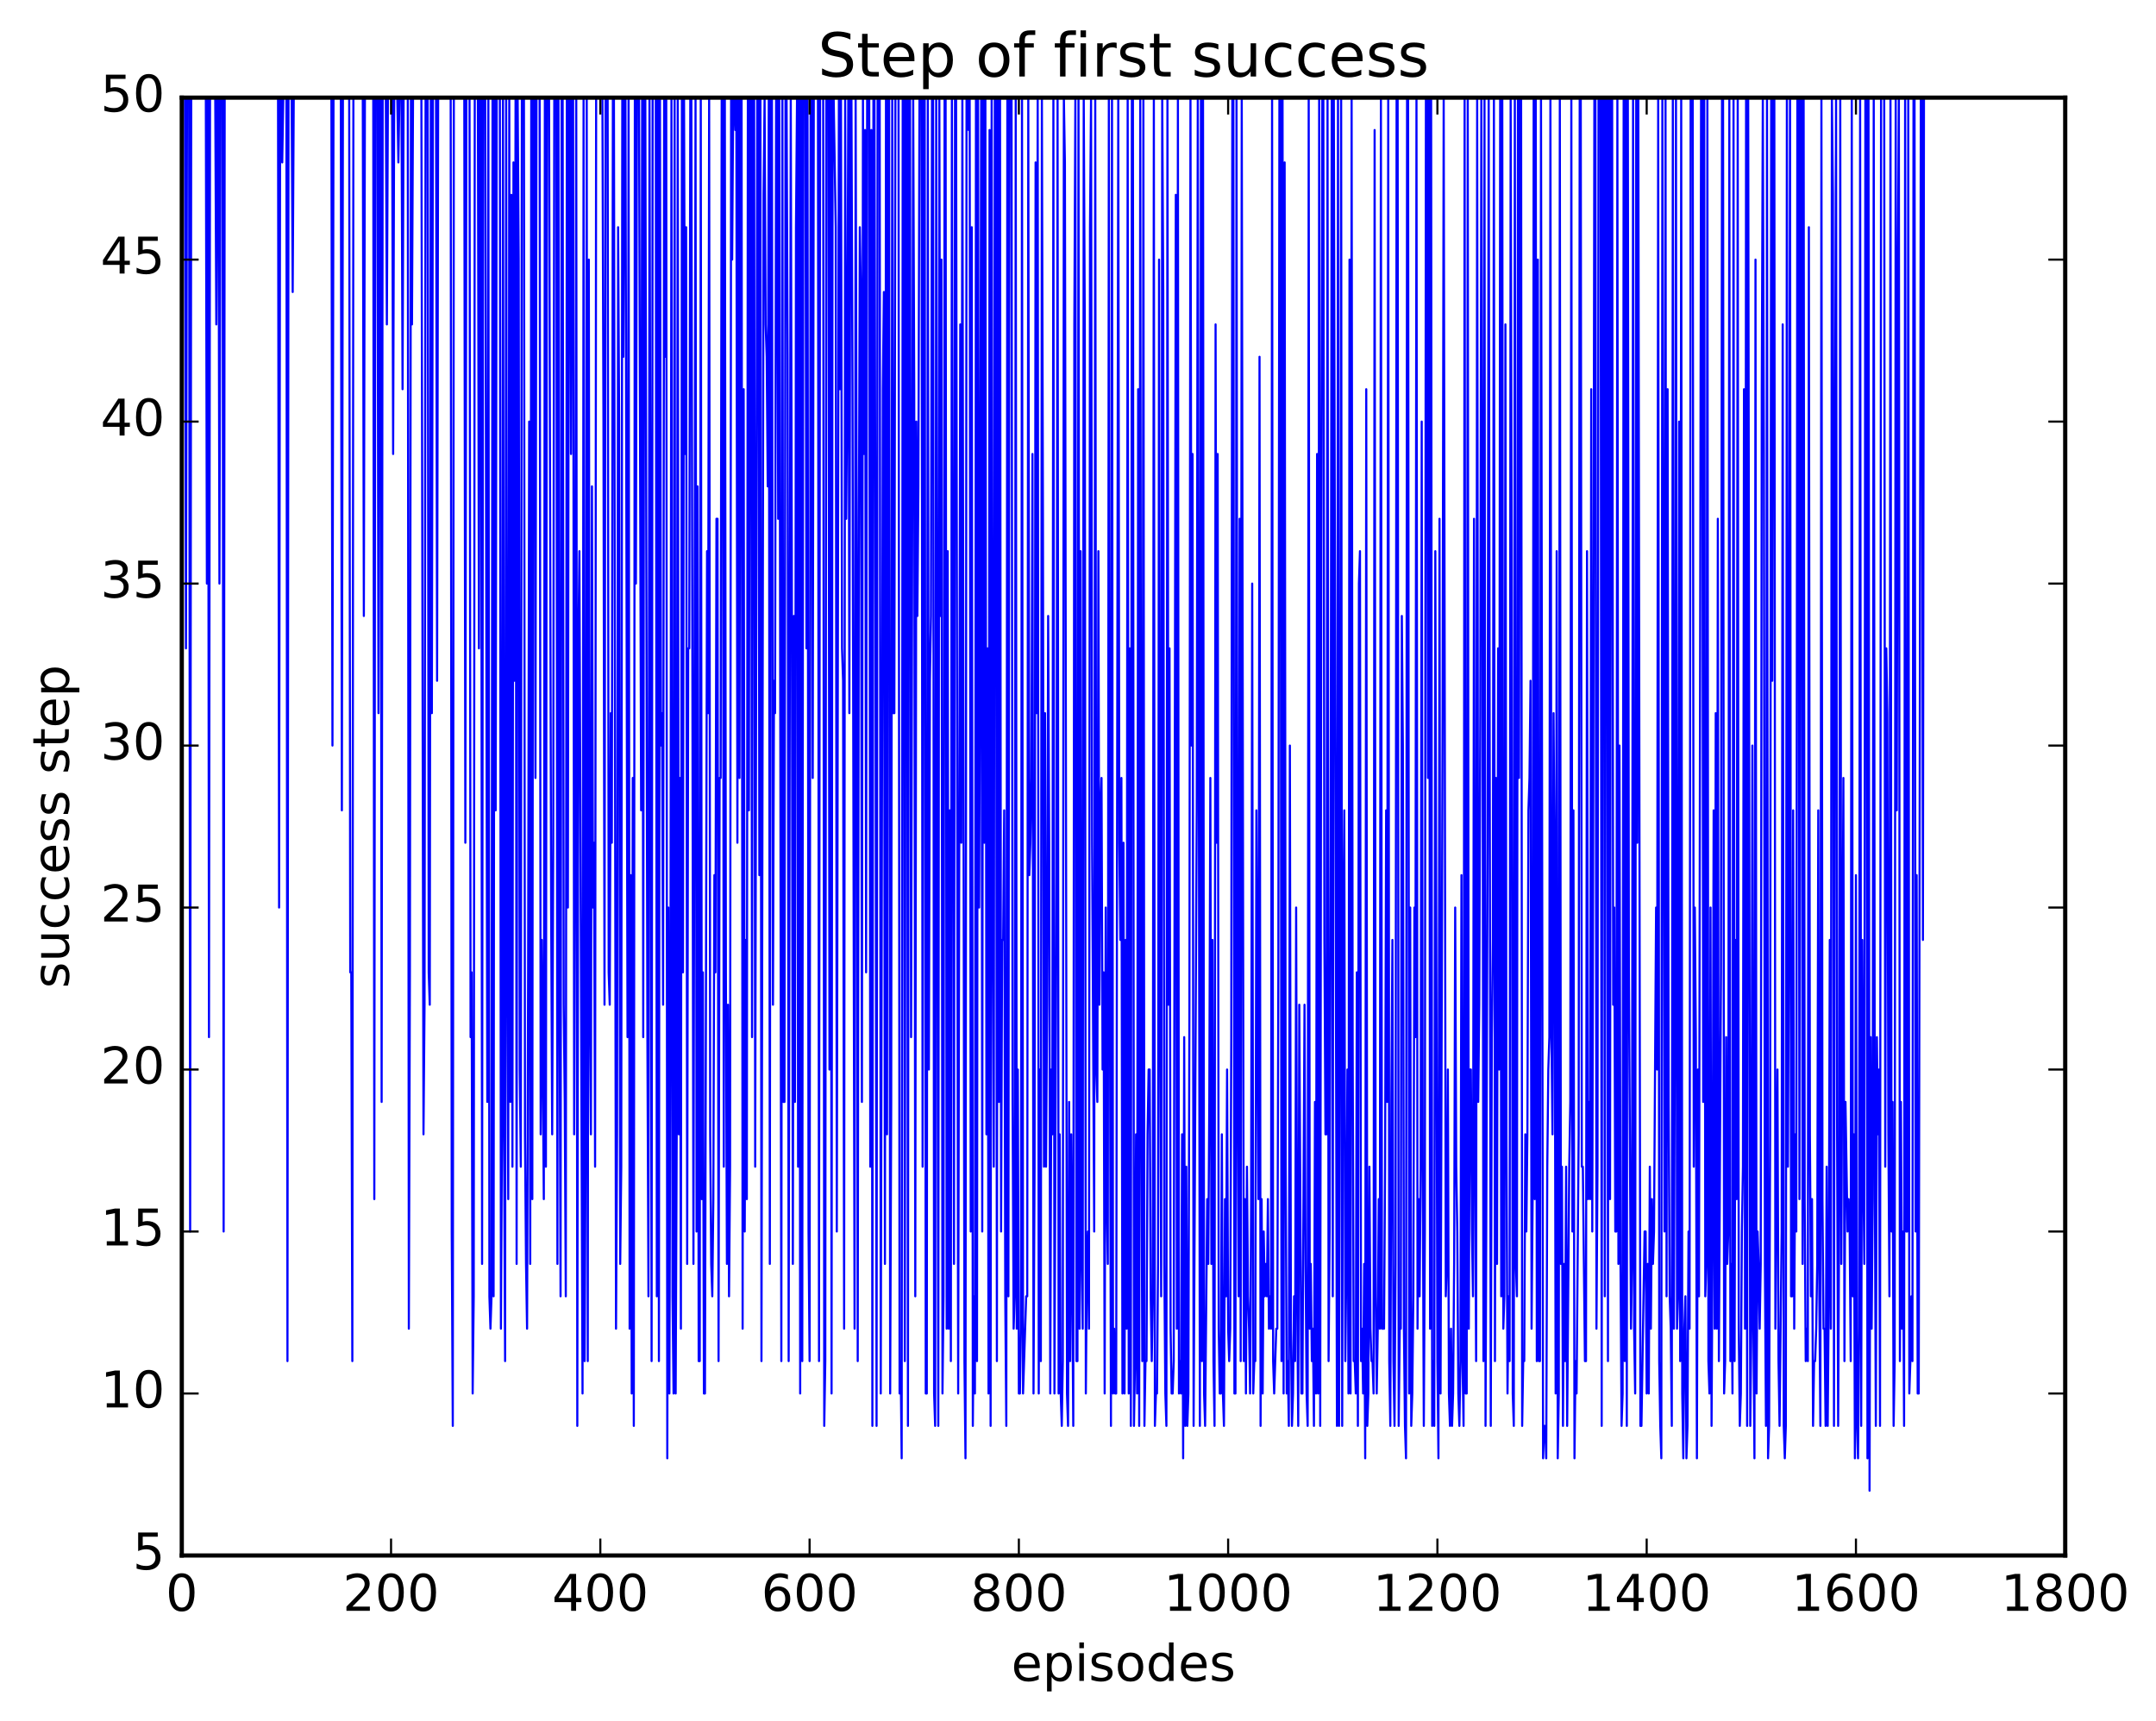 <?xml version="1.0" encoding="utf-8" standalone="no"?>
<!DOCTYPE svg PUBLIC "-//W3C//DTD SVG 1.1//EN"
  "http://www.w3.org/Graphics/SVG/1.1/DTD/svg11.dtd">
<!-- Created with matplotlib (http://matplotlib.org/) -->
<svg height="408pt" version="1.1" viewBox="0 0 511 408" width="511pt" xmlns="http://www.w3.org/2000/svg" xmlns:xlink="http://www.w3.org/1999/xlink">
 <defs>
  <style type="text/css">
*{stroke-linecap:butt;stroke-linejoin:round;stroke-miterlimit:100000;}
  </style>
 </defs>
 <g id="figure_1">
  <g id="patch_1">
   <path d="M 0 408.169 
L 511.954 408.169 
L 511.954 0 
L 0 0 
z
" style="fill:#ffffff;"/>
  </g>
  <g id="axes_1">
   <g id="patch_2">
    <path d="M 43.084 368.742 
L 489.484 368.742 
L 489.484 23.142 
L 43.084 23.142 
z
" style="fill:#ffffff;"/>
   </g>
   <g id="line2d_1">
    <path clip-path="url(#p070e915443)" d="M 43.332 23.142 
L 43.58 23.142 
L 43.828 23.142 
L 44.076 153.702 
L 44.324 23.142 
L 44.82 23.142 
L 45.068 291.942 
L 45.316 23.142 
L 48.788 23.142 
L 49.036 138.342 
L 49.284 23.142 
L 49.532 245.862 
L 49.78 23.142 
L 51.02 23.142 
L 51.268 76.902 
L 51.516 23.142 
L 51.764 23.142 
L 52.012 138.342 
L 52.26 23.142 
L 52.756 23.142 
L 53.004 291.942 
L 53.252 23.142 
L 65.9 23.142 
L 66.148 215.142 
L 66.396 23.142 
L 66.644 23.142 
L 66.892 38.502 
L 67.14 23.142 
L 67.884 23.142 
L 68.132 322.662 
L 68.38 23.142 
L 69.124 23.142 
L 69.372 69.222 
L 69.62 23.142 
L 78.548 23.142 
L 78.796 176.742 
L 79.044 23.142 
L 80.78 23.142 
L 81.028 192.102 
L 81.276 23.142 
L 82.764 23.142 
L 83.012 230.502 
L 83.26 230.502 
L 83.508 322.662 
L 83.756 23.142 
L 85.988 23.142 
L 86.236 146.022 
L 86.484 23.142 
L 88.468 23.142 
L 88.716 284.262 
L 88.964 23.142 
L 89.46 23.142 
L 89.708 169.062 
L 89.956 23.142 
L 90.204 23.142 
L 90.452 261.222 
L 90.7 23.142 
L 91.444 23.142 
L 91.692 76.902 
L 91.94 23.142 
L 92.932 23.142 
L 93.18 107.622 
L 93.428 23.142 
L 94.172 23.142 
L 94.42 38.502 
L 94.668 23.142 
L 95.164 23.142 
L 95.412 92.262 
L 95.66 23.142 
L 96.652 23.142 
L 96.9 314.982 
L 97.148 230.502 
L 97.396 23.142 
L 97.644 76.902 
L 97.892 23.142 
L 99.876 23.142 
L 100.372 268.902 
L 100.62 238.182 
L 100.868 23.142 
L 101.364 23.142 
L 101.612 230.502 
L 101.86 238.182 
L 102.108 23.142 
L 102.356 169.062 
L 102.604 23.142 
L 103.348 23.142 
L 103.596 161.382 
L 103.844 23.142 
L 106.82 23.142 
L 107.068 291.942 
L 107.316 338.022 
L 107.564 23.142 
L 110.044 23.142 
L 110.292 199.782 
L 110.54 23.142 
L 111.284 23.142 
L 111.532 245.862 
L 111.78 230.502 
L 112.028 330.342 
L 112.276 307.302 
L 112.524 23.142 
L 113.268 23.142 
L 113.516 153.702 
L 113.764 23.142 
L 114.012 23.142 
L 114.26 299.622 
L 114.508 23.142 
L 115.004 23.142 
L 115.5 261.222 
L 115.748 23.142 
L 115.996 307.302 
L 116.244 314.982 
L 116.492 307.302 
L 116.74 23.142 
L 116.988 307.302 
L 117.236 23.142 
L 117.484 192.102 
L 117.732 23.142 
L 118.476 23.142 
L 118.724 314.982 
L 118.972 268.902 
L 119.22 23.142 
L 119.468 268.902 
L 119.716 322.662 
L 119.964 23.142 
L 120.212 222.822 
L 120.46 284.262 
L 120.708 23.142 
L 120.956 261.222 
L 121.204 46.182 
L 121.452 276.582 
L 121.7 38.502 
L 121.948 161.382 
L 122.196 23.142 
L 122.444 299.622 
L 122.692 23.142 
L 122.94 61.542 
L 123.188 253.542 
L 123.436 276.582 
L 123.684 23.142 
L 124.18 23.142 
L 124.428 268.902 
L 124.676 299.622 
L 124.924 314.982 
L 125.172 230.502 
L 125.42 99.942 
L 125.668 299.622 
L 125.916 23.142 
L 126.164 284.262 
L 126.412 23.142 
L 126.66 23.142 
L 126.908 184.422 
L 127.156 23.142 
L 127.9 23.142 
L 128.148 268.902 
L 128.396 222.822 
L 128.892 284.262 
L 129.14 23.142 
L 129.388 276.582 
L 129.636 23.142 
L 130.132 23.142 
L 130.628 215.142 
L 130.876 268.902 
L 131.124 199.782 
L 131.372 23.142 
L 131.868 23.142 
L 132.116 299.622 
L 132.364 23.142 
L 132.612 230.502 
L 132.86 307.302 
L 133.108 23.142 
L 133.356 23.142 
L 133.604 238.182 
L 133.852 261.222 
L 134.1 307.302 
L 134.348 23.142 
L 134.596 215.142 
L 134.844 23.142 
L 135.092 23.142 
L 135.34 107.622 
L 135.588 23.142 
L 135.836 23.142 
L 136.084 268.902 
L 136.332 184.422 
L 136.58 23.142 
L 136.828 338.022 
L 137.076 153.702 
L 137.324 130.662 
L 138.068 330.342 
L 138.316 23.142 
L 138.564 322.662 
L 138.812 268.902 
L 139.06 23.142 
L 139.308 322.662 
L 139.556 61.542 
L 139.804 238.182 
L 140.052 268.902 
L 140.3 115.302 
L 140.548 215.142 
L 140.796 199.782 
L 141.044 276.582 
L 141.292 23.142 
L 142.78 23.142 
L 143.028 99.942 
L 143.276 238.182 
L 143.524 23.142 
L 144.02 23.142 
L 144.268 230.502 
L 144.516 238.182 
L 144.764 169.062 
L 145.012 199.782 
L 145.26 23.142 
L 145.508 23.142 
L 146.004 314.982 
L 146.252 268.902 
L 146.5 53.862 
L 146.748 99.942 
L 146.996 299.622 
L 147.244 276.582 
L 147.492 23.142 
L 147.74 84.582 
L 147.988 23.142 
L 148.236 23.142 
L 148.732 245.862 
L 148.98 23.142 
L 149.228 314.982 
L 149.476 207.462 
L 149.724 330.342 
L 149.972 184.422 
L 150.22 338.022 
L 150.468 23.142 
L 150.716 138.342 
L 150.964 23.142 
L 151.46 23.142 
L 151.956 192.102 
L 152.204 23.142 
L 152.452 245.862 
L 152.7 23.142 
L 152.948 23.142 
L 153.444 245.862 
L 153.692 307.302 
L 153.94 23.142 
L 154.188 138.342 
L 154.436 322.662 
L 154.684 23.142 
L 155.428 23.142 
L 155.676 307.302 
L 155.924 23.142 
L 156.172 322.662 
L 156.42 23.142 
L 156.668 176.742 
L 156.916 169.062 
L 157.164 238.182 
L 157.412 23.142 
L 157.66 84.582 
L 157.908 23.142 
L 158.156 345.702 
L 158.404 215.142 
L 158.652 330.342 
L 158.9 238.182 
L 159.148 23.142 
L 159.396 307.302 
L 159.644 330.342 
L 159.892 23.142 
L 160.14 330.342 
L 160.388 268.902 
L 160.636 23.142 
L 160.884 268.902 
L 161.132 184.422 
L 161.38 314.982 
L 161.628 23.142 
L 161.876 230.502 
L 162.124 23.142 
L 162.372 107.622 
L 162.62 53.862 
L 162.868 299.622 
L 163.116 153.702 
L 163.364 153.702 
L 163.612 23.142 
L 163.86 23.142 
L 164.356 299.622 
L 164.852 23.142 
L 165.1 291.942 
L 165.348 115.302 
L 165.596 322.662 
L 165.844 322.662 
L 166.092 23.142 
L 166.34 284.262 
L 166.588 230.502 
L 166.836 330.342 
L 167.084 330.342 
L 167.58 130.662 
L 167.828 169.062 
L 168.076 23.142 
L 168.324 268.902 
L 168.572 299.622 
L 168.82 307.302 
L 169.068 284.262 
L 169.316 207.462 
L 169.564 230.502 
L 169.812 122.982 
L 170.06 122.982 
L 170.308 322.662 
L 170.556 184.422 
L 170.804 184.422 
L 171.052 23.142 
L 171.3 23.142 
L 171.548 276.582 
L 171.796 23.142 
L 172.044 230.502 
L 172.292 299.622 
L 172.54 238.182 
L 172.788 307.302 
L 173.036 276.582 
L 173.284 23.142 
L 173.532 61.542 
L 173.78 23.142 
L 174.028 23.142 
L 174.276 30.822 
L 174.524 23.142 
L 174.772 199.782 
L 175.02 23.142 
L 175.268 184.422 
L 175.516 23.142 
L 175.764 23.142 
L 176.012 314.982 
L 176.26 92.262 
L 176.508 291.942 
L 176.756 222.822 
L 177.004 284.262 
L 177.252 23.142 
L 177.5 192.102 
L 177.748 23.142 
L 177.996 23.142 
L 178.244 245.862 
L 178.492 23.142 
L 178.74 23.142 
L 178.988 276.582 
L 179.484 23.142 
L 179.732 23.142 
L 179.98 207.462 
L 180.228 23.142 
L 180.476 322.662 
L 180.972 46.182 
L 181.22 23.142 
L 181.468 76.902 
L 181.716 84.582 
L 181.964 115.302 
L 182.212 23.142 
L 182.46 299.622 
L 182.708 23.142 
L 182.956 23.142 
L 183.204 238.182 
L 183.452 161.382 
L 183.7 169.062 
L 183.948 23.142 
L 184.196 23.142 
L 184.444 122.982 
L 184.692 23.142 
L 185.188 322.662 
L 185.436 23.142 
L 185.684 261.222 
L 185.932 261.222 
L 186.18 23.142 
L 186.428 23.142 
L 186.676 84.582 
L 186.924 322.662 
L 187.42 23.142 
L 187.668 130.662 
L 187.916 299.622 
L 188.164 146.022 
L 188.412 261.222 
L 188.66 53.862 
L 188.908 23.142 
L 189.156 276.582 
L 189.404 23.142 
L 189.652 330.342 
L 189.9 23.142 
L 190.148 322.662 
L 190.396 23.142 
L 190.892 23.142 
L 191.14 153.702 
L 191.388 23.142 
L 191.636 291.942 
L 191.884 322.662 
L 192.132 23.142 
L 192.38 23.142 
L 192.628 184.422 
L 192.876 23.142 
L 193.868 23.142 
L 194.116 322.662 
L 194.364 23.142 
L 195.108 23.142 
L 195.356 338.022 
L 195.604 322.662 
L 195.852 23.142 
L 196.348 23.142 
L 196.596 253.542 
L 196.844 23.142 
L 197.092 330.342 
L 197.34 23.142 
L 197.588 23.142 
L 198.084 53.862 
L 198.332 291.942 
L 198.828 23.142 
L 199.076 92.262 
L 199.324 23.142 
L 199.572 153.702 
L 199.82 161.382 
L 200.068 314.982 
L 200.316 23.142 
L 200.564 122.982 
L 200.812 92.262 
L 201.06 23.142 
L 201.308 169.062 
L 201.556 23.142 
L 201.804 23.142 
L 202.052 92.262 
L 202.548 314.982 
L 202.796 23.142 
L 203.044 122.982 
L 203.292 322.662 
L 203.54 138.342 
L 203.788 53.862 
L 204.036 69.222 
L 204.284 261.222 
L 204.532 23.142 
L 204.78 107.622 
L 205.028 30.822 
L 205.276 230.502 
L 205.524 23.142 
L 206.02 23.142 
L 206.268 276.582 
L 206.516 30.822 
L 206.764 338.022 
L 207.012 23.142 
L 207.26 23.142 
L 207.508 146.022 
L 207.756 338.022 
L 208.004 23.142 
L 208.5 23.142 
L 208.748 330.342 
L 209.244 92.262 
L 209.492 69.222 
L 209.74 299.622 
L 209.988 23.142 
L 210.236 268.902 
L 210.484 23.142 
L 210.732 23.142 
L 210.98 330.342 
L 211.228 261.222 
L 211.476 23.142 
L 211.724 169.062 
L 211.972 169.062 
L 212.22 23.142 
L 212.964 23.142 
L 213.212 330.342 
L 213.46 322.662 
L 213.708 345.702 
L 213.956 23.142 
L 214.204 23.142 
L 214.452 322.662 
L 214.7 23.142 
L 214.948 23.142 
L 215.196 338.022 
L 215.444 23.142 
L 215.692 23.142 
L 215.94 245.862 
L 216.436 23.142 
L 216.684 92.262 
L 216.932 307.302 
L 217.18 99.942 
L 217.428 146.022 
L 217.676 115.302 
L 217.924 23.142 
L 218.42 23.142 
L 218.668 276.582 
L 218.916 23.142 
L 219.164 23.142 
L 219.412 330.342 
L 219.66 330.342 
L 219.908 23.142 
L 220.156 253.542 
L 220.404 161.382 
L 220.652 146.022 
L 220.9 23.142 
L 221.148 23.142 
L 221.396 330.342 
L 221.644 338.022 
L 221.892 23.142 
L 222.388 338.022 
L 222.636 23.142 
L 222.884 146.022 
L 223.132 61.542 
L 223.38 330.342 
L 223.628 307.302 
L 223.876 23.142 
L 224.124 23.142 
L 224.372 314.982 
L 224.62 130.662 
L 224.868 314.982 
L 225.116 192.102 
L 225.364 322.662 
L 225.612 23.142 
L 226.108 299.622 
L 226.356 23.142 
L 226.604 23.142 
L 227.1 330.342 
L 227.596 76.902 
L 227.844 199.782 
L 228.092 23.142 
L 228.588 322.662 
L 228.836 345.702 
L 229.084 23.142 
L 229.332 23.142 
L 229.58 30.822 
L 229.828 23.142 
L 230.076 291.942 
L 230.324 53.862 
L 230.572 338.022 
L 230.82 307.302 
L 231.068 330.342 
L 231.316 23.142 
L 231.564 322.662 
L 231.812 23.142 
L 232.06 215.142 
L 232.308 146.022 
L 232.556 23.142 
L 232.804 291.942 
L 233.052 23.142 
L 233.3 199.782 
L 233.548 23.142 
L 233.796 268.902 
L 234.044 153.702 
L 234.292 330.342 
L 234.54 30.822 
L 234.788 338.022 
L 235.036 23.142 
L 235.284 207.462 
L 235.532 276.582 
L 235.78 23.142 
L 236.028 23.142 
L 236.276 322.662 
L 236.524 23.142 
L 236.772 261.222 
L 237.02 23.142 
L 237.268 291.942 
L 237.516 222.822 
L 237.764 222.822 
L 238.012 192.102 
L 238.26 307.302 
L 238.508 338.022 
L 238.756 23.142 
L 239.004 307.302 
L 239.252 23.142 
L 239.748 23.142 
L 239.996 261.222 
L 240.244 314.982 
L 240.492 307.302 
L 240.74 23.142 
L 240.988 314.982 
L 241.236 253.542 
L 241.484 330.342 
L 241.732 330.342 
L 241.98 314.982 
L 242.228 23.142 
L 242.476 330.342 
L 243.22 307.302 
L 243.468 307.302 
L 243.716 23.142 
L 243.964 207.462 
L 244.212 199.782 
L 244.46 184.422 
L 244.708 107.622 
L 244.956 330.342 
L 245.204 276.582 
L 245.452 38.502 
L 245.7 169.062 
L 245.948 23.142 
L 246.196 330.342 
L 246.444 253.542 
L 246.692 322.662 
L 246.94 23.142 
L 247.188 122.982 
L 247.436 276.582 
L 247.684 169.062 
L 247.932 276.582 
L 248.18 238.182 
L 248.428 146.022 
L 248.676 199.782 
L 248.924 330.342 
L 249.172 253.542 
L 249.42 268.902 
L 249.668 23.142 
L 249.916 330.342 
L 250.412 207.462 
L 250.66 23.142 
L 250.908 330.342 
L 251.156 268.902 
L 251.404 330.342 
L 251.652 338.022 
L 251.9 322.662 
L 252.148 23.142 
L 252.396 38.502 
L 252.892 330.342 
L 253.14 338.022 
L 253.388 261.222 
L 253.636 322.662 
L 253.884 268.902 
L 254.38 338.022 
L 254.628 76.902 
L 254.876 23.142 
L 255.124 322.662 
L 255.372 322.662 
L 255.62 23.142 
L 255.868 314.982 
L 256.116 130.662 
L 256.364 299.622 
L 256.612 314.982 
L 256.86 23.142 
L 257.108 76.902 
L 257.356 330.342 
L 257.604 299.622 
L 257.852 291.942 
L 258.1 314.982 
L 258.348 53.862 
L 258.596 23.142 
L 258.844 199.782 
L 259.34 291.942 
L 259.588 23.142 
L 259.836 253.542 
L 260.084 261.222 
L 260.332 130.662 
L 260.58 238.182 
L 260.828 192.102 
L 261.076 184.422 
L 261.324 253.542 
L 261.572 230.502 
L 261.82 330.342 
L 262.068 215.142 
L 262.316 284.262 
L 262.564 299.622 
L 262.812 23.142 
L 263.06 230.502 
L 263.308 338.022 
L 263.556 23.142 
L 263.804 330.342 
L 264.052 314.982 
L 264.3 330.342 
L 264.548 330.342 
L 265.044 23.142 
L 265.292 199.782 
L 265.54 222.822 
L 265.788 184.422 
L 266.036 330.342 
L 266.284 199.782 
L 266.532 330.342 
L 266.78 222.822 
L 267.028 314.982 
L 267.276 23.142 
L 267.524 330.342 
L 267.772 153.702 
L 268.02 338.022 
L 268.268 23.142 
L 268.516 23.142 
L 268.764 338.022 
L 269.012 322.662 
L 269.26 268.902 
L 269.508 330.342 
L 269.756 92.262 
L 270.004 338.022 
L 270.252 23.142 
L 270.5 261.222 
L 270.748 322.662 
L 270.996 23.142 
L 271.244 338.022 
L 271.492 322.662 
L 271.74 322.662 
L 271.988 268.902 
L 272.236 253.542 
L 272.484 253.542 
L 272.732 307.302 
L 272.98 322.662 
L 273.228 307.302 
L 273.476 23.142 
L 273.724 338.022 
L 273.972 330.342 
L 274.22 330.342 
L 274.468 299.622 
L 274.716 61.542 
L 274.964 238.182 
L 275.212 307.302 
L 275.46 23.142 
L 275.708 69.222 
L 275.956 299.622 
L 276.204 330.342 
L 276.452 338.022 
L 276.7 23.142 
L 276.948 238.182 
L 277.196 153.702 
L 277.444 314.982 
L 277.692 330.342 
L 277.94 330.342 
L 278.188 322.662 
L 278.684 46.182 
L 278.932 314.982 
L 279.18 23.142 
L 279.428 330.342 
L 279.676 322.662 
L 279.924 330.342 
L 280.172 268.902 
L 280.42 345.702 
L 280.668 245.862 
L 280.916 338.022 
L 281.164 276.582 
L 281.412 338.022 
L 281.66 330.342 
L 281.908 238.182 
L 282.156 23.142 
L 282.404 176.742 
L 282.652 107.622 
L 282.9 338.022 
L 283.644 192.102 
L 283.892 23.142 
L 284.388 338.022 
L 284.636 23.142 
L 284.884 322.662 
L 285.132 23.142 
L 285.38 330.342 
L 285.628 338.022 
L 286.124 284.262 
L 286.372 299.622 
L 286.62 261.222 
L 286.868 184.422 
L 287.116 299.622 
L 287.364 222.822 
L 287.612 322.662 
L 287.86 338.022 
L 288.108 76.902 
L 288.356 199.782 
L 288.604 107.622 
L 288.852 314.982 
L 289.1 330.342 
L 289.348 330.342 
L 289.596 268.902 
L 289.844 330.342 
L 290.092 338.022 
L 290.34 284.262 
L 290.588 307.302 
L 290.836 253.542 
L 291.084 314.982 
L 291.332 322.662 
L 291.58 314.982 
L 291.828 245.862 
L 292.076 23.142 
L 292.324 23.142 
L 292.572 330.342 
L 292.82 330.342 
L 293.068 23.142 
L 293.316 261.222 
L 293.564 307.302 
L 293.812 122.982 
L 294.06 322.662 
L 294.308 23.142 
L 294.804 322.662 
L 295.052 284.262 
L 295.3 330.342 
L 295.548 276.582 
L 295.796 307.302 
L 296.044 314.982 
L 296.292 330.342 
L 296.54 284.262 
L 296.788 138.342 
L 297.036 330.342 
L 297.284 322.662 
L 297.532 322.662 
L 297.78 192.102 
L 298.276 284.262 
L 298.524 84.582 
L 298.772 338.022 
L 299.02 284.262 
L 299.268 330.342 
L 299.516 291.942 
L 299.764 307.302 
L 300.012 299.622 
L 300.26 307.302 
L 300.508 284.262 
L 300.756 314.982 
L 301.004 307.302 
L 301.252 314.982 
L 301.5 23.142 
L 301.748 322.662 
L 301.996 330.342 
L 302.492 314.982 
L 302.74 314.982 
L 302.988 230.502 
L 303.236 23.142 
L 303.484 23.142 
L 303.732 322.662 
L 303.98 23.142 
L 304.228 330.342 
L 304.476 38.502 
L 304.724 276.582 
L 304.972 330.342 
L 305.22 322.662 
L 305.468 338.022 
L 305.716 176.742 
L 305.964 314.982 
L 306.212 338.022 
L 306.46 330.342 
L 306.708 307.302 
L 306.956 322.662 
L 307.204 215.142 
L 307.452 307.302 
L 307.7 338.022 
L 307.948 238.182 
L 308.444 330.342 
L 308.692 330.342 
L 309.188 238.182 
L 309.436 299.622 
L 309.684 330.342 
L 309.932 338.022 
L 310.18 23.142 
L 310.428 314.982 
L 310.676 299.622 
L 310.924 322.662 
L 311.172 314.982 
L 311.42 338.022 
L 311.668 261.222 
L 311.916 330.342 
L 312.164 107.622 
L 312.412 330.342 
L 312.66 23.142 
L 312.908 338.022 
L 313.156 130.662 
L 313.404 23.142 
L 313.652 23.142 
L 313.9 222.822 
L 314.148 268.902 
L 314.396 268.902 
L 314.644 23.142 
L 314.892 322.662 
L 315.14 291.942 
L 315.388 199.782 
L 315.636 23.142 
L 315.884 307.302 
L 316.132 23.142 
L 316.876 338.022 
L 317.124 23.142 
L 317.372 338.022 
L 317.62 230.502 
L 317.868 23.142 
L 318.116 338.022 
L 318.364 222.822 
L 318.612 192.102 
L 318.86 322.662 
L 319.108 299.622 
L 319.356 253.542 
L 319.604 330.342 
L 319.852 61.542 
L 320.1 330.342 
L 320.348 23.142 
L 320.596 245.862 
L 320.844 322.662 
L 321.092 322.662 
L 321.34 330.342 
L 321.588 230.502 
L 321.836 338.022 
L 322.084 138.342 
L 322.332 130.662 
L 322.58 322.662 
L 322.828 314.982 
L 323.076 330.342 
L 323.324 299.622 
L 323.572 345.702 
L 323.82 92.262 
L 324.068 338.022 
L 324.316 330.342 
L 324.564 276.582 
L 324.812 314.982 
L 325.06 322.662 
L 325.308 322.662 
L 325.556 330.342 
L 325.804 30.822 
L 326.052 307.302 
L 326.3 330.342 
L 326.548 314.982 
L 326.796 284.262 
L 327.044 314.982 
L 327.292 23.142 
L 327.54 314.982 
L 328.036 314.982 
L 328.284 276.582 
L 328.532 192.102 
L 328.78 261.222 
L 329.028 23.142 
L 329.276 322.662 
L 329.524 338.022 
L 329.772 261.222 
L 330.02 222.822 
L 330.268 322.662 
L 330.516 338.022 
L 330.764 299.622 
L 331.012 23.142 
L 331.26 23.142 
L 331.508 338.022 
L 331.756 314.982 
L 332.004 314.982 
L 332.252 146.022 
L 332.5 176.742 
L 332.748 314.982 
L 332.996 338.022 
L 333.244 345.702 
L 333.492 23.142 
L 333.74 23.142 
L 333.988 330.342 
L 334.236 215.142 
L 334.484 338.022 
L 334.732 330.342 
L 334.98 307.302 
L 335.228 215.142 
L 335.476 245.862 
L 335.724 23.142 
L 335.972 314.982 
L 336.22 284.262 
L 336.468 307.302 
L 336.716 276.582 
L 336.964 99.942 
L 337.212 276.582 
L 337.46 338.022 
L 337.708 291.942 
L 337.956 23.142 
L 338.204 23.142 
L 338.452 184.422 
L 338.7 23.142 
L 338.948 314.982 
L 339.196 23.142 
L 339.444 338.022 
L 339.692 322.662 
L 339.94 338.022 
L 340.188 130.662 
L 340.684 322.662 
L 340.932 345.702 
L 341.18 122.982 
L 341.428 330.342 
L 341.924 169.062 
L 342.172 23.142 
L 342.668 307.302 
L 342.916 299.622 
L 343.164 253.542 
L 343.412 330.342 
L 343.66 338.022 
L 343.908 314.982 
L 344.156 338.022 
L 344.404 330.342 
L 344.652 299.622 
L 344.9 215.142 
L 345.148 276.582 
L 345.396 291.942 
L 345.644 330.342 
L 345.892 338.022 
L 346.14 322.662 
L 346.388 207.462 
L 346.636 322.662 
L 346.884 338.022 
L 347.132 23.142 
L 347.38 330.342 
L 347.628 330.342 
L 347.876 23.142 
L 348.124 314.982 
L 348.372 253.542 
L 348.62 253.542 
L 348.868 291.942 
L 349.116 307.302 
L 349.364 122.982 
L 349.612 276.582 
L 349.86 322.662 
L 350.108 23.142 
L 350.356 261.222 
L 350.604 238.182 
L 350.852 169.062 
L 351.1 23.142 
L 351.348 122.982 
L 351.596 322.662 
L 351.844 23.142 
L 352.092 338.022 
L 352.588 199.782 
L 352.836 23.142 
L 353.332 338.022 
L 353.58 245.862 
L 353.828 222.822 
L 354.076 23.142 
L 354.324 322.662 
L 354.572 184.422 
L 354.82 299.622 
L 355.068 153.702 
L 355.316 253.542 
L 355.564 23.142 
L 355.812 307.302 
L 356.06 23.142 
L 356.308 314.982 
L 356.556 307.302 
L 356.804 76.902 
L 357.052 268.902 
L 357.3 330.342 
L 357.548 307.302 
L 357.796 322.662 
L 358.044 23.142 
L 358.292 130.662 
L 358.54 330.342 
L 358.788 338.022 
L 359.036 23.142 
L 359.284 299.622 
L 359.532 307.302 
L 359.78 23.142 
L 360.028 184.422 
L 360.276 23.142 
L 360.524 23.142 
L 360.772 338.022 
L 361.02 322.662 
L 361.268 322.662 
L 361.516 268.902 
L 361.764 291.942 
L 362.012 268.902 
L 362.26 192.102 
L 362.508 184.422 
L 362.756 161.382 
L 363.004 314.982 
L 363.252 284.262 
L 363.5 23.142 
L 363.748 284.262 
L 363.996 23.142 
L 364.244 322.662 
L 364.492 61.542 
L 364.74 322.662 
L 364.988 322.662 
L 365.236 23.142 
L 365.732 345.702 
L 365.98 338.022 
L 366.228 338.022 
L 366.476 345.702 
L 366.724 276.582 
L 366.972 253.542 
L 367.22 245.862 
L 367.468 23.142 
L 367.716 245.862 
L 367.964 268.902 
L 368.212 169.062 
L 368.46 207.462 
L 368.708 330.342 
L 368.956 130.662 
L 369.204 345.702 
L 369.452 330.342 
L 369.7 23.142 
L 369.948 299.622 
L 370.196 276.582 
L 370.444 338.022 
L 370.692 299.622 
L 370.94 322.662 
L 371.188 276.582 
L 371.436 338.022 
L 371.932 276.582 
L 372.18 261.222 
L 372.428 23.142 
L 372.676 291.942 
L 372.924 192.102 
L 373.172 345.702 
L 373.42 322.662 
L 373.668 330.342 
L 374.164 268.902 
L 374.412 23.142 
L 374.66 23.142 
L 374.908 276.582 
L 375.156 276.582 
L 375.652 322.662 
L 375.9 322.662 
L 376.148 130.662 
L 376.396 284.262 
L 376.644 261.222 
L 376.892 284.262 
L 377.14 92.262 
L 377.388 291.942 
L 377.636 184.422 
L 377.884 23.142 
L 378.132 23.142 
L 378.38 314.982 
L 378.628 276.582 
L 378.876 23.142 
L 379.372 23.142 
L 379.62 338.022 
L 379.868 23.142 
L 380.116 23.142 
L 380.364 307.302 
L 380.612 23.142 
L 380.86 23.142 
L 381.108 322.662 
L 381.356 23.142 
L 381.604 284.262 
L 381.852 23.142 
L 382.1 23.142 
L 382.348 238.182 
L 382.596 215.142 
L 382.844 291.942 
L 383.092 291.942 
L 383.34 23.142 
L 383.588 299.622 
L 383.836 176.742 
L 384.084 299.622 
L 384.332 338.022 
L 384.58 330.342 
L 384.828 23.142 
L 385.076 322.662 
L 385.324 23.142 
L 385.572 338.022 
L 385.82 23.142 
L 386.068 230.502 
L 386.564 314.982 
L 386.812 299.622 
L 387.06 23.142 
L 387.308 314.982 
L 387.556 330.342 
L 387.804 23.142 
L 388.052 199.782 
L 388.3 23.142 
L 388.796 338.022 
L 389.044 338.022 
L 389.788 291.942 
L 390.036 291.942 
L 390.284 330.342 
L 390.532 299.622 
L 390.78 330.342 
L 391.028 276.582 
L 391.276 314.982 
L 391.524 284.262 
L 391.772 299.622 
L 392.02 291.942 
L 392.516 215.142 
L 392.764 253.542 
L 393.012 23.142 
L 393.26 322.662 
L 393.508 338.022 
L 393.756 345.702 
L 394.004 23.142 
L 394.5 291.942 
L 394.748 23.142 
L 394.996 307.302 
L 395.244 92.262 
L 395.492 261.222 
L 395.74 307.302 
L 395.988 314.982 
L 396.236 338.022 
L 396.484 23.142 
L 396.732 314.982 
L 396.98 238.182 
L 397.228 23.142 
L 397.476 314.982 
L 397.724 307.302 
L 397.972 99.942 
L 398.22 322.662 
L 398.468 23.142 
L 398.716 330.342 
L 398.964 345.702 
L 399.212 314.982 
L 399.46 307.302 
L 399.708 345.702 
L 399.956 338.022 
L 400.204 291.942 
L 400.452 314.982 
L 400.7 23.142 
L 401.196 23.142 
L 401.444 276.582 
L 401.692 215.142 
L 401.94 245.862 
L 402.188 345.702 
L 402.436 253.542 
L 402.684 307.302 
L 403.18 23.142 
L 403.428 23.142 
L 403.676 261.222 
L 403.924 23.142 
L 404.172 307.302 
L 404.42 299.622 
L 404.668 23.142 
L 404.916 322.662 
L 405.164 330.342 
L 405.412 215.142 
L 405.66 338.022 
L 405.908 291.942 
L 406.156 192.102 
L 406.404 314.982 
L 406.652 169.062 
L 406.9 314.982 
L 407.148 122.982 
L 407.396 322.662 
L 407.892 230.502 
L 408.14 23.142 
L 408.388 23.142 
L 408.636 330.342 
L 408.884 322.662 
L 409.132 245.862 
L 409.38 299.622 
L 409.628 291.942 
L 409.876 23.142 
L 410.124 322.662 
L 410.372 299.622 
L 410.62 330.342 
L 410.868 23.142 
L 411.116 322.662 
L 411.364 222.822 
L 411.612 284.262 
L 411.86 23.142 
L 412.108 314.982 
L 412.356 338.022 
L 412.604 330.342 
L 412.852 291.942 
L 413.1 276.582 
L 413.348 92.262 
L 413.596 314.982 
L 413.844 23.142 
L 414.092 338.022 
L 414.34 23.142 
L 414.836 338.022 
L 415.084 314.982 
L 415.332 176.742 
L 415.58 314.982 
L 415.828 345.702 
L 416.076 61.542 
L 416.324 330.342 
L 416.572 291.942 
L 416.82 299.622 
L 417.068 314.982 
L 417.316 299.622 
L 417.564 92.262 
L 417.812 23.142 
L 418.06 107.622 
L 418.308 299.622 
L 418.556 338.022 
L 418.804 23.142 
L 419.052 345.702 
L 419.3 338.022 
L 419.548 268.902 
L 419.796 23.142 
L 420.044 161.382 
L 420.292 23.142 
L 420.54 23.142 
L 420.788 314.982 
L 421.284 253.542 
L 421.532 322.662 
L 421.78 338.022 
L 422.276 291.942 
L 422.524 76.902 
L 422.772 338.022 
L 423.02 345.702 
L 423.268 338.022 
L 423.516 23.142 
L 423.764 276.582 
L 424.012 215.142 
L 424.26 23.142 
L 424.508 307.302 
L 424.756 307.302 
L 425.004 192.102 
L 425.252 314.982 
L 425.5 268.902 
L 425.748 291.942 
L 425.996 23.142 
L 426.244 23.142 
L 426.492 284.262 
L 426.74 23.142 
L 426.988 23.142 
L 427.236 299.622 
L 427.484 23.142 
L 427.732 284.262 
L 427.98 322.662 
L 428.228 314.982 
L 428.476 322.662 
L 428.724 53.862 
L 428.972 268.902 
L 429.22 307.302 
L 429.468 284.262 
L 429.716 338.022 
L 429.964 322.662 
L 430.212 322.662 
L 430.46 314.982 
L 430.708 299.622 
L 430.956 192.102 
L 431.204 307.302 
L 431.452 338.022 
L 431.7 23.142 
L 431.948 284.262 
L 432.196 314.982 
L 432.444 314.982 
L 432.692 338.022 
L 432.94 276.582 
L 433.188 338.022 
L 433.436 307.302 
L 433.684 222.822 
L 433.932 314.982 
L 434.18 23.142 
L 434.428 46.182 
L 434.676 338.022 
L 434.924 107.622 
L 435.172 23.142 
L 435.42 268.902 
L 435.668 338.022 
L 435.916 284.262 
L 436.164 23.142 
L 436.412 299.622 
L 436.908 184.422 
L 437.156 322.662 
L 437.404 261.222 
L 437.9 291.942 
L 438.148 284.262 
L 438.396 291.942 
L 438.644 322.662 
L 438.892 23.142 
L 439.14 307.302 
L 439.388 268.902 
L 439.636 345.702 
L 439.884 207.462 
L 440.132 338.022 
L 440.38 345.702 
L 440.628 314.982 
L 440.876 23.142 
L 441.124 338.022 
L 441.372 222.822 
L 441.62 276.582 
L 441.868 299.622 
L 442.116 23.142 
L 442.364 23.142 
L 442.612 345.702 
L 442.86 23.142 
L 443.108 353.382 
L 443.356 245.862 
L 443.604 314.982 
L 443.852 284.262 
L 444.1 23.142 
L 444.348 276.582 
L 444.596 338.022 
L 444.844 245.862 
L 445.092 268.902 
L 445.34 253.542 
L 445.588 338.022 
L 445.836 23.142 
L 446.58 23.142 
L 446.828 276.582 
L 447.076 153.702 
L 447.324 169.062 
L 447.572 268.902 
L 447.82 307.302 
L 448.068 23.142 
L 448.316 291.942 
L 448.564 261.222 
L 448.812 338.022 
L 449.06 322.662 
L 449.308 23.142 
L 449.556 192.102 
L 449.804 69.222 
L 450.052 23.142 
L 450.3 322.662 
L 450.548 261.222 
L 450.796 314.982 
L 451.044 291.942 
L 451.292 338.022 
L 451.54 23.142 
L 451.788 291.942 
L 452.036 291.942 
L 452.284 23.142 
L 452.532 330.342 
L 452.78 322.662 
L 453.028 307.302 
L 453.276 322.662 
L 453.524 23.142 
L 453.772 23.142 
L 454.02 291.942 
L 454.268 207.462 
L 454.516 330.342 
L 454.764 330.342 
L 455.26 23.142 
L 455.508 23.142 
L 455.756 222.822 
L 456.004 23.142 
L 456.004 23.142 
" style="fill:none;stroke:#0000ff;stroke-linecap:square;stroke-width:0.5;"/>
   </g>
   <g id="patch_3">
    <path d="M 43.084 368.742 
L 43.084 23.142 
" style="fill:none;stroke:#000000;stroke-linecap:square;stroke-linejoin:miter;"/>
   </g>
   <g id="patch_4">
    <path d="M 489.484 368.742 
L 489.484 23.142 
" style="fill:none;stroke:#000000;stroke-linecap:square;stroke-linejoin:miter;"/>
   </g>
   <g id="patch_5">
    <path d="M 43.084 368.742 
L 489.484 368.742 
" style="fill:none;stroke:#000000;stroke-linecap:square;stroke-linejoin:miter;"/>
   </g>
   <g id="patch_6">
    <path d="M 43.084 23.142 
L 489.484 23.142 
" style="fill:none;stroke:#000000;stroke-linecap:square;stroke-linejoin:miter;"/>
   </g>
   <g id="matplotlib.axis_1">
    <g id="xtick_1">
     <g id="line2d_2">
      <defs>
       <path d="M 0 0 
L 0 -4 
" id="me6c34c8c26" style="stroke:#000000;stroke-width:0.5;"/>
      </defs>
      <g>
       <use style="stroke:#000000;stroke-width:0.5;" x="43.084" xlink:href="#me6c34c8c26" y="368.742"/>
      </g>
     </g>
     <g id="line2d_3">
      <defs>
       <path d="M 0 0 
L 0 4 
" id="mb0f2fc724d" style="stroke:#000000;stroke-width:0.5;"/>
      </defs>
      <g>
       <use style="stroke:#000000;stroke-width:0.5;" x="43.084" xlink:href="#mb0f2fc724d" y="23.142"/>
      </g>
     </g>
     <g id="text_1">
      <!-- 0 -->
      <defs>
       <path d="M 31.781 66.406 
Q 24.172 66.406 20.328 58.906 
Q 16.5 51.422 16.5 36.375 
Q 16.5 21.391 20.328 13.891 
Q 24.172 6.391 31.781 6.391 
Q 39.453 6.391 43.281 13.891 
Q 47.125 21.391 47.125 36.375 
Q 47.125 51.422 43.281 58.906 
Q 39.453 66.406 31.781 66.406 
M 31.781 74.219 
Q 44.047 74.219 50.516 64.516 
Q 56.984 54.828 56.984 36.375 
Q 56.984 17.969 50.516 8.266 
Q 44.047 -1.422 31.781 -1.422 
Q 19.531 -1.422 13.062 8.266 
Q 6.594 17.969 6.594 36.375 
Q 6.594 54.828 13.062 64.516 
Q 19.531 74.219 31.781 74.219 
" id="BitstreamVeraSans-Roman-30"/>
      </defs>
      <g transform="translate(39.266 381.86)scale(0.12 -0.12)">
       <use xlink:href="#BitstreamVeraSans-Roman-30"/>
      </g>
     </g>
    </g>
    <g id="xtick_2">
     <g id="line2d_4">
      <g>
       <use style="stroke:#000000;stroke-width:0.5;" x="92.684" xlink:href="#me6c34c8c26" y="368.742"/>
      </g>
     </g>
     <g id="line2d_5">
      <g>
       <use style="stroke:#000000;stroke-width:0.5;" x="92.684" xlink:href="#mb0f2fc724d" y="23.142"/>
      </g>
     </g>
     <g id="text_2">
      <!-- 200 -->
      <defs>
       <path d="M 19.188 8.297 
L 53.609 8.297 
L 53.609 0 
L 7.328 0 
L 7.328 8.297 
Q 12.938 14.109 22.625 23.891 
Q 32.328 33.688 34.812 36.531 
Q 39.547 41.844 41.422 45.531 
Q 43.312 49.219 43.312 52.781 
Q 43.312 58.594 39.234 62.25 
Q 35.156 65.922 28.609 65.922 
Q 23.969 65.922 18.812 64.312 
Q 13.672 62.703 7.812 59.422 
L 7.812 69.391 
Q 13.766 71.781 18.938 73 
Q 24.125 74.219 28.422 74.219 
Q 39.75 74.219 46.484 68.547 
Q 53.219 62.891 53.219 53.422 
Q 53.219 48.922 51.531 44.891 
Q 49.859 40.875 45.406 35.406 
Q 44.188 33.984 37.641 27.219 
Q 31.109 20.453 19.188 8.297 
" id="BitstreamVeraSans-Roman-32"/>
      </defs>
      <g transform="translate(81.231 381.86)scale(0.12 -0.12)">
       <use xlink:href="#BitstreamVeraSans-Roman-32"/>
       <use x="63.623" xlink:href="#BitstreamVeraSans-Roman-30"/>
       <use x="127.246" xlink:href="#BitstreamVeraSans-Roman-30"/>
      </g>
     </g>
    </g>
    <g id="xtick_3">
     <g id="line2d_6">
      <g>
       <use style="stroke:#000000;stroke-width:0.5;" x="142.284" xlink:href="#me6c34c8c26" y="368.742"/>
      </g>
     </g>
     <g id="line2d_7">
      <g>
       <use style="stroke:#000000;stroke-width:0.5;" x="142.284" xlink:href="#mb0f2fc724d" y="23.142"/>
      </g>
     </g>
     <g id="text_3">
      <!-- 400 -->
      <defs>
       <path d="M 37.797 64.312 
L 12.891 25.391 
L 37.797 25.391 
z
M 35.203 72.906 
L 47.609 72.906 
L 47.609 25.391 
L 58.016 25.391 
L 58.016 17.188 
L 47.609 17.188 
L 47.609 0 
L 37.797 0 
L 37.797 17.188 
L 4.891 17.188 
L 4.891 26.703 
z
" id="BitstreamVeraSans-Roman-34"/>
      </defs>
      <g transform="translate(130.831 381.86)scale(0.12 -0.12)">
       <use xlink:href="#BitstreamVeraSans-Roman-34"/>
       <use x="63.623" xlink:href="#BitstreamVeraSans-Roman-30"/>
       <use x="127.246" xlink:href="#BitstreamVeraSans-Roman-30"/>
      </g>
     </g>
    </g>
    <g id="xtick_4">
     <g id="line2d_8">
      <g>
       <use style="stroke:#000000;stroke-width:0.5;" x="191.884" xlink:href="#me6c34c8c26" y="368.742"/>
      </g>
     </g>
     <g id="line2d_9">
      <g>
       <use style="stroke:#000000;stroke-width:0.5;" x="191.884" xlink:href="#mb0f2fc724d" y="23.142"/>
      </g>
     </g>
     <g id="text_4">
      <!-- 600 -->
      <defs>
       <path d="M 33.016 40.375 
Q 26.375 40.375 22.484 35.828 
Q 18.609 31.297 18.609 23.391 
Q 18.609 15.531 22.484 10.953 
Q 26.375 6.391 33.016 6.391 
Q 39.656 6.391 43.531 10.953 
Q 47.406 15.531 47.406 23.391 
Q 47.406 31.297 43.531 35.828 
Q 39.656 40.375 33.016 40.375 
M 52.594 71.297 
L 52.594 62.312 
Q 48.875 64.062 45.094 64.984 
Q 41.312 65.922 37.594 65.922 
Q 27.828 65.922 22.672 59.328 
Q 17.531 52.734 16.797 39.406 
Q 19.672 43.656 24.016 45.922 
Q 28.375 48.188 33.594 48.188 
Q 44.578 48.188 50.953 41.516 
Q 57.328 34.859 57.328 23.391 
Q 57.328 12.156 50.688 5.359 
Q 44.047 -1.422 33.016 -1.422 
Q 20.359 -1.422 13.672 8.266 
Q 6.984 17.969 6.984 36.375 
Q 6.984 53.656 15.188 63.938 
Q 23.391 74.219 37.203 74.219 
Q 40.922 74.219 44.703 73.484 
Q 48.484 72.75 52.594 71.297 
" id="BitstreamVeraSans-Roman-36"/>
      </defs>
      <g transform="translate(180.431 381.86)scale(0.12 -0.12)">
       <use xlink:href="#BitstreamVeraSans-Roman-36"/>
       <use x="63.623" xlink:href="#BitstreamVeraSans-Roman-30"/>
       <use x="127.246" xlink:href="#BitstreamVeraSans-Roman-30"/>
      </g>
     </g>
    </g>
    <g id="xtick_5">
     <g id="line2d_10">
      <g>
       <use style="stroke:#000000;stroke-width:0.5;" x="241.484" xlink:href="#me6c34c8c26" y="368.742"/>
      </g>
     </g>
     <g id="line2d_11">
      <g>
       <use style="stroke:#000000;stroke-width:0.5;" x="241.484" xlink:href="#mb0f2fc724d" y="23.142"/>
      </g>
     </g>
     <g id="text_5">
      <!-- 800 -->
      <defs>
       <path d="M 31.781 34.625 
Q 24.75 34.625 20.719 30.859 
Q 16.703 27.094 16.703 20.516 
Q 16.703 13.922 20.719 10.156 
Q 24.75 6.391 31.781 6.391 
Q 38.812 6.391 42.859 10.172 
Q 46.922 13.969 46.922 20.516 
Q 46.922 27.094 42.891 30.859 
Q 38.875 34.625 31.781 34.625 
M 21.922 38.812 
Q 15.578 40.375 12.031 44.719 
Q 8.5 49.078 8.5 55.328 
Q 8.5 64.062 14.719 69.141 
Q 20.953 74.219 31.781 74.219 
Q 42.672 74.219 48.875 69.141 
Q 55.078 64.062 55.078 55.328 
Q 55.078 49.078 51.531 44.719 
Q 48 40.375 41.703 38.812 
Q 48.828 37.156 52.797 32.312 
Q 56.781 27.484 56.781 20.516 
Q 56.781 9.906 50.312 4.234 
Q 43.844 -1.422 31.781 -1.422 
Q 19.734 -1.422 13.25 4.234 
Q 6.781 9.906 6.781 20.516 
Q 6.781 27.484 10.781 32.312 
Q 14.797 37.156 21.922 38.812 
M 18.312 54.391 
Q 18.312 48.734 21.844 45.562 
Q 25.391 42.391 31.781 42.391 
Q 38.141 42.391 41.719 45.562 
Q 45.312 48.734 45.312 54.391 
Q 45.312 60.062 41.719 63.234 
Q 38.141 66.406 31.781 66.406 
Q 25.391 66.406 21.844 63.234 
Q 18.312 60.062 18.312 54.391 
" id="BitstreamVeraSans-Roman-38"/>
      </defs>
      <g transform="translate(230.031 381.86)scale(0.12 -0.12)">
       <use xlink:href="#BitstreamVeraSans-Roman-38"/>
       <use x="63.623" xlink:href="#BitstreamVeraSans-Roman-30"/>
       <use x="127.246" xlink:href="#BitstreamVeraSans-Roman-30"/>
      </g>
     </g>
    </g>
    <g id="xtick_6">
     <g id="line2d_12">
      <g>
       <use style="stroke:#000000;stroke-width:0.5;" x="291.084" xlink:href="#me6c34c8c26" y="368.742"/>
      </g>
     </g>
     <g id="line2d_13">
      <g>
       <use style="stroke:#000000;stroke-width:0.5;" x="291.084" xlink:href="#mb0f2fc724d" y="23.142"/>
      </g>
     </g>
     <g id="text_6">
      <!-- 1000 -->
      <defs>
       <path d="M 12.406 8.297 
L 28.516 8.297 
L 28.516 63.922 
L 10.984 60.406 
L 10.984 69.391 
L 28.422 72.906 
L 38.281 72.906 
L 38.281 8.297 
L 54.391 8.297 
L 54.391 0 
L 12.406 0 
z
" id="BitstreamVeraSans-Roman-31"/>
      </defs>
      <g transform="translate(275.814 381.86)scale(0.12 -0.12)">
       <use xlink:href="#BitstreamVeraSans-Roman-31"/>
       <use x="63.623" xlink:href="#BitstreamVeraSans-Roman-30"/>
       <use x="127.246" xlink:href="#BitstreamVeraSans-Roman-30"/>
       <use x="190.869" xlink:href="#BitstreamVeraSans-Roman-30"/>
      </g>
     </g>
    </g>
    <g id="xtick_7">
     <g id="line2d_14">
      <g>
       <use style="stroke:#000000;stroke-width:0.5;" x="340.684" xlink:href="#me6c34c8c26" y="368.742"/>
      </g>
     </g>
     <g id="line2d_15">
      <g>
       <use style="stroke:#000000;stroke-width:0.5;" x="340.684" xlink:href="#mb0f2fc724d" y="23.142"/>
      </g>
     </g>
     <g id="text_7">
      <!-- 1200 -->
      <g transform="translate(325.414 381.86)scale(0.12 -0.12)">
       <use xlink:href="#BitstreamVeraSans-Roman-31"/>
       <use x="63.623" xlink:href="#BitstreamVeraSans-Roman-32"/>
       <use x="127.246" xlink:href="#BitstreamVeraSans-Roman-30"/>
       <use x="190.869" xlink:href="#BitstreamVeraSans-Roman-30"/>
      </g>
     </g>
    </g>
    <g id="xtick_8">
     <g id="line2d_16">
      <g>
       <use style="stroke:#000000;stroke-width:0.5;" x="390.284" xlink:href="#me6c34c8c26" y="368.742"/>
      </g>
     </g>
     <g id="line2d_17">
      <g>
       <use style="stroke:#000000;stroke-width:0.5;" x="390.284" xlink:href="#mb0f2fc724d" y="23.142"/>
      </g>
     </g>
     <g id="text_8">
      <!-- 1400 -->
      <g transform="translate(375.014 381.86)scale(0.12 -0.12)">
       <use xlink:href="#BitstreamVeraSans-Roman-31"/>
       <use x="63.623" xlink:href="#BitstreamVeraSans-Roman-34"/>
       <use x="127.246" xlink:href="#BitstreamVeraSans-Roman-30"/>
       <use x="190.869" xlink:href="#BitstreamVeraSans-Roman-30"/>
      </g>
     </g>
    </g>
    <g id="xtick_9">
     <g id="line2d_18">
      <g>
       <use style="stroke:#000000;stroke-width:0.5;" x="439.884" xlink:href="#me6c34c8c26" y="368.742"/>
      </g>
     </g>
     <g id="line2d_19">
      <g>
       <use style="stroke:#000000;stroke-width:0.5;" x="439.884" xlink:href="#mb0f2fc724d" y="23.142"/>
      </g>
     </g>
     <g id="text_9">
      <!-- 1600 -->
      <g transform="translate(424.614 381.86)scale(0.12 -0.12)">
       <use xlink:href="#BitstreamVeraSans-Roman-31"/>
       <use x="63.623" xlink:href="#BitstreamVeraSans-Roman-36"/>
       <use x="127.246" xlink:href="#BitstreamVeraSans-Roman-30"/>
       <use x="190.869" xlink:href="#BitstreamVeraSans-Roman-30"/>
      </g>
     </g>
    </g>
    <g id="xtick_10">
     <g id="line2d_20">
      <g>
       <use style="stroke:#000000;stroke-width:0.5;" x="489.484" xlink:href="#me6c34c8c26" y="368.742"/>
      </g>
     </g>
     <g id="line2d_21">
      <g>
       <use style="stroke:#000000;stroke-width:0.5;" x="489.484" xlink:href="#mb0f2fc724d" y="23.142"/>
      </g>
     </g>
     <g id="text_10">
      <!-- 1800 -->
      <g transform="translate(474.214 381.86)scale(0.12 -0.12)">
       <use xlink:href="#BitstreamVeraSans-Roman-31"/>
       <use x="63.623" xlink:href="#BitstreamVeraSans-Roman-38"/>
       <use x="127.246" xlink:href="#BitstreamVeraSans-Roman-30"/>
       <use x="190.869" xlink:href="#BitstreamVeraSans-Roman-30"/>
      </g>
     </g>
    </g>
    <g id="text_11">
     <!-- episodes -->
     <defs>
      <path d="M 9.422 54.688 
L 18.406 54.688 
L 18.406 0 
L 9.422 0 
z
M 9.422 75.984 
L 18.406 75.984 
L 18.406 64.594 
L 9.422 64.594 
z
" id="BitstreamVeraSans-Roman-69"/>
      <path d="M 44.281 53.078 
L 44.281 44.578 
Q 40.484 46.531 36.375 47.5 
Q 32.281 48.484 27.875 48.484 
Q 21.188 48.484 17.844 46.438 
Q 14.5 44.391 14.5 40.281 
Q 14.5 37.156 16.891 35.375 
Q 19.281 33.594 26.516 31.984 
L 29.594 31.297 
Q 39.156 29.25 43.188 25.516 
Q 47.219 21.781 47.219 15.094 
Q 47.219 7.469 41.188 3.016 
Q 35.156 -1.422 24.609 -1.422 
Q 20.219 -1.422 15.453 -0.562 
Q 10.688 0.297 5.422 2 
L 5.422 11.281 
Q 10.406 8.688 15.234 7.391 
Q 20.062 6.109 24.812 6.109 
Q 31.156 6.109 34.562 8.281 
Q 37.984 10.453 37.984 14.406 
Q 37.984 18.062 35.516 20.016 
Q 33.062 21.969 24.703 23.781 
L 21.578 24.516 
Q 13.234 26.266 9.516 29.906 
Q 5.812 33.547 5.812 39.891 
Q 5.812 47.609 11.281 51.797 
Q 16.75 56 26.812 56 
Q 31.781 56 36.172 55.266 
Q 40.578 54.547 44.281 53.078 
" id="BitstreamVeraSans-Roman-73"/>
      <path d="M 18.109 8.203 
L 18.109 -20.797 
L 9.078 -20.797 
L 9.078 54.688 
L 18.109 54.688 
L 18.109 46.391 
Q 20.953 51.266 25.266 53.625 
Q 29.594 56 35.594 56 
Q 45.562 56 51.781 48.094 
Q 58.016 40.188 58.016 27.297 
Q 58.016 14.406 51.781 6.484 
Q 45.562 -1.422 35.594 -1.422 
Q 29.594 -1.422 25.266 0.953 
Q 20.953 3.328 18.109 8.203 
M 48.688 27.297 
Q 48.688 37.203 44.609 42.844 
Q 40.531 48.484 33.406 48.484 
Q 26.266 48.484 22.188 42.844 
Q 18.109 37.203 18.109 27.297 
Q 18.109 17.391 22.188 11.75 
Q 26.266 6.109 33.406 6.109 
Q 40.531 6.109 44.609 11.75 
Q 48.688 17.391 48.688 27.297 
" id="BitstreamVeraSans-Roman-70"/>
      <path d="M 30.609 48.391 
Q 23.391 48.391 19.188 42.75 
Q 14.984 37.109 14.984 27.297 
Q 14.984 17.484 19.156 11.844 
Q 23.344 6.203 30.609 6.203 
Q 37.797 6.203 41.984 11.859 
Q 46.188 17.531 46.188 27.297 
Q 46.188 37.016 41.984 42.703 
Q 37.797 48.391 30.609 48.391 
M 30.609 56 
Q 42.328 56 49.016 48.375 
Q 55.719 40.766 55.719 27.297 
Q 55.719 13.875 49.016 6.219 
Q 42.328 -1.422 30.609 -1.422 
Q 18.844 -1.422 12.172 6.219 
Q 5.516 13.875 5.516 27.297 
Q 5.516 40.766 12.172 48.375 
Q 18.844 56 30.609 56 
" id="BitstreamVeraSans-Roman-6f"/>
      <path d="M 56.203 29.594 
L 56.203 25.203 
L 14.891 25.203 
Q 15.484 15.922 20.484 11.062 
Q 25.484 6.203 34.422 6.203 
Q 39.594 6.203 44.453 7.469 
Q 49.312 8.734 54.109 11.281 
L 54.109 2.781 
Q 49.266 0.734 44.188 -0.344 
Q 39.109 -1.422 33.891 -1.422 
Q 20.797 -1.422 13.156 6.188 
Q 5.516 13.812 5.516 26.812 
Q 5.516 40.234 12.766 48.109 
Q 20.016 56 32.328 56 
Q 43.359 56 49.781 48.891 
Q 56.203 41.797 56.203 29.594 
M 47.219 32.234 
Q 47.125 39.594 43.094 43.984 
Q 39.062 48.391 32.422 48.391 
Q 24.906 48.391 20.391 44.141 
Q 15.875 39.891 15.188 32.172 
z
" id="BitstreamVeraSans-Roman-65"/>
      <path d="M 45.406 46.391 
L 45.406 75.984 
L 54.391 75.984 
L 54.391 0 
L 45.406 0 
L 45.406 8.203 
Q 42.578 3.328 38.25 0.953 
Q 33.938 -1.422 27.875 -1.422 
Q 17.969 -1.422 11.734 6.484 
Q 5.516 14.406 5.516 27.297 
Q 5.516 40.188 11.734 48.094 
Q 17.969 56 27.875 56 
Q 33.938 56 38.25 53.625 
Q 42.578 51.266 45.406 46.391 
M 14.797 27.297 
Q 14.797 17.391 18.875 11.75 
Q 22.953 6.109 30.078 6.109 
Q 37.203 6.109 41.297 11.75 
Q 45.406 17.391 45.406 27.297 
Q 45.406 37.203 41.297 42.844 
Q 37.203 48.484 30.078 48.484 
Q 22.953 48.484 18.875 42.844 
Q 14.797 37.203 14.797 27.297 
" id="BitstreamVeraSans-Roman-64"/>
     </defs>
     <g transform="translate(239.692 398.474)scale(0.12 -0.12)">
      <use xlink:href="#BitstreamVeraSans-Roman-65"/>
      <use x="61.523" xlink:href="#BitstreamVeraSans-Roman-70"/>
      <use x="125.0" xlink:href="#BitstreamVeraSans-Roman-69"/>
      <use x="152.783" xlink:href="#BitstreamVeraSans-Roman-73"/>
      <use x="204.883" xlink:href="#BitstreamVeraSans-Roman-6f"/>
      <use x="266.064" xlink:href="#BitstreamVeraSans-Roman-64"/>
      <use x="329.541" xlink:href="#BitstreamVeraSans-Roman-65"/>
      <use x="391.064" xlink:href="#BitstreamVeraSans-Roman-73"/>
     </g>
    </g>
   </g>
   <g id="matplotlib.axis_2">
    <g id="ytick_1">
     <g id="line2d_22">
      <defs>
       <path d="M 0 0 
L 4 0 
" id="m1a9b715649" style="stroke:#000000;stroke-width:0.5;"/>
      </defs>
      <g>
       <use style="stroke:#000000;stroke-width:0.5;" x="43.084" xlink:href="#m1a9b715649" y="368.742"/>
      </g>
     </g>
     <g id="line2d_23">
      <defs>
       <path d="M 0 0 
L -4 0 
" id="m4c73c1aa57" style="stroke:#000000;stroke-width:0.5;"/>
      </defs>
      <g>
       <use style="stroke:#000000;stroke-width:0.5;" x="489.484" xlink:href="#m4c73c1aa57" y="368.742"/>
      </g>
     </g>
     <g id="text_12">
      <!-- 5 -->
      <defs>
       <path d="M 10.797 72.906 
L 49.516 72.906 
L 49.516 64.594 
L 19.828 64.594 
L 19.828 46.734 
Q 21.969 47.469 24.109 47.828 
Q 26.266 48.188 28.422 48.188 
Q 40.625 48.188 47.75 41.5 
Q 54.891 34.812 54.891 23.391 
Q 54.891 11.625 47.562 5.094 
Q 40.234 -1.422 26.906 -1.422 
Q 22.312 -1.422 17.547 -0.641 
Q 12.797 0.141 7.719 1.703 
L 7.719 11.625 
Q 12.109 9.234 16.797 8.062 
Q 21.484 6.891 26.703 6.891 
Q 35.156 6.891 40.078 11.328 
Q 45.016 15.766 45.016 23.391 
Q 45.016 31 40.078 35.438 
Q 35.156 39.891 26.703 39.891 
Q 22.75 39.891 18.812 39.016 
Q 14.891 38.141 10.797 36.281 
z
" id="BitstreamVeraSans-Roman-35"/>
      </defs>
      <g transform="translate(31.449 372.053)scale(0.12 -0.12)">
       <use xlink:href="#BitstreamVeraSans-Roman-35"/>
      </g>
     </g>
    </g>
    <g id="ytick_2">
     <g id="line2d_24">
      <g>
       <use style="stroke:#000000;stroke-width:0.5;" x="43.084" xlink:href="#m1a9b715649" y="330.342"/>
      </g>
     </g>
     <g id="line2d_25">
      <g>
       <use style="stroke:#000000;stroke-width:0.5;" x="489.484" xlink:href="#m4c73c1aa57" y="330.342"/>
      </g>
     </g>
     <g id="text_13">
      <!-- 10 -->
      <g transform="translate(23.814 333.653)scale(0.12 -0.12)">
       <use xlink:href="#BitstreamVeraSans-Roman-31"/>
       <use x="63.623" xlink:href="#BitstreamVeraSans-Roman-30"/>
      </g>
     </g>
    </g>
    <g id="ytick_3">
     <g id="line2d_26">
      <g>
       <use style="stroke:#000000;stroke-width:0.5;" x="43.084" xlink:href="#m1a9b715649" y="291.942"/>
      </g>
     </g>
     <g id="line2d_27">
      <g>
       <use style="stroke:#000000;stroke-width:0.5;" x="489.484" xlink:href="#m4c73c1aa57" y="291.942"/>
      </g>
     </g>
     <g id="text_14">
      <!-- 15 -->
      <g transform="translate(23.814 295.253)scale(0.12 -0.12)">
       <use xlink:href="#BitstreamVeraSans-Roman-31"/>
       <use x="63.623" xlink:href="#BitstreamVeraSans-Roman-35"/>
      </g>
     </g>
    </g>
    <g id="ytick_4">
     <g id="line2d_28">
      <g>
       <use style="stroke:#000000;stroke-width:0.5;" x="43.084" xlink:href="#m1a9b715649" y="253.542"/>
      </g>
     </g>
     <g id="line2d_29">
      <g>
       <use style="stroke:#000000;stroke-width:0.5;" x="489.484" xlink:href="#m4c73c1aa57" y="253.542"/>
      </g>
     </g>
     <g id="text_15">
      <!-- 20 -->
      <g transform="translate(23.814 256.853)scale(0.12 -0.12)">
       <use xlink:href="#BitstreamVeraSans-Roman-32"/>
       <use x="63.623" xlink:href="#BitstreamVeraSans-Roman-30"/>
      </g>
     </g>
    </g>
    <g id="ytick_5">
     <g id="line2d_30">
      <g>
       <use style="stroke:#000000;stroke-width:0.5;" x="43.084" xlink:href="#m1a9b715649" y="215.142"/>
      </g>
     </g>
     <g id="line2d_31">
      <g>
       <use style="stroke:#000000;stroke-width:0.5;" x="489.484" xlink:href="#m4c73c1aa57" y="215.142"/>
      </g>
     </g>
     <g id="text_16">
      <!-- 25 -->
      <g transform="translate(23.814 218.453)scale(0.12 -0.12)">
       <use xlink:href="#BitstreamVeraSans-Roman-32"/>
       <use x="63.623" xlink:href="#BitstreamVeraSans-Roman-35"/>
      </g>
     </g>
    </g>
    <g id="ytick_6">
     <g id="line2d_32">
      <g>
       <use style="stroke:#000000;stroke-width:0.5;" x="43.084" xlink:href="#m1a9b715649" y="176.742"/>
      </g>
     </g>
     <g id="line2d_33">
      <g>
       <use style="stroke:#000000;stroke-width:0.5;" x="489.484" xlink:href="#m4c73c1aa57" y="176.742"/>
      </g>
     </g>
     <g id="text_17">
      <!-- 30 -->
      <defs>
       <path d="M 40.578 39.312 
Q 47.656 37.797 51.625 33 
Q 55.609 28.219 55.609 21.188 
Q 55.609 10.406 48.188 4.484 
Q 40.766 -1.422 27.094 -1.422 
Q 22.516 -1.422 17.656 -0.516 
Q 12.797 0.391 7.625 2.203 
L 7.625 11.719 
Q 11.719 9.328 16.594 8.109 
Q 21.484 6.891 26.812 6.891 
Q 36.078 6.891 40.938 10.547 
Q 45.797 14.203 45.797 21.188 
Q 45.797 27.641 41.281 31.266 
Q 36.766 34.906 28.719 34.906 
L 20.219 34.906 
L 20.219 43.016 
L 29.109 43.016 
Q 36.375 43.016 40.234 45.922 
Q 44.094 48.828 44.094 54.297 
Q 44.094 59.906 40.109 62.906 
Q 36.141 65.922 28.719 65.922 
Q 24.656 65.922 20.016 65.031 
Q 15.375 64.156 9.812 62.312 
L 9.812 71.094 
Q 15.438 72.656 20.344 73.438 
Q 25.25 74.219 29.594 74.219 
Q 40.828 74.219 47.359 69.109 
Q 53.906 64.016 53.906 55.328 
Q 53.906 49.266 50.438 45.094 
Q 46.969 40.922 40.578 39.312 
" id="BitstreamVeraSans-Roman-33"/>
      </defs>
      <g transform="translate(23.814 180.053)scale(0.12 -0.12)">
       <use xlink:href="#BitstreamVeraSans-Roman-33"/>
       <use x="63.623" xlink:href="#BitstreamVeraSans-Roman-30"/>
      </g>
     </g>
    </g>
    <g id="ytick_7">
     <g id="line2d_34">
      <g>
       <use style="stroke:#000000;stroke-width:0.5;" x="43.084" xlink:href="#m1a9b715649" y="138.342"/>
      </g>
     </g>
     <g id="line2d_35">
      <g>
       <use style="stroke:#000000;stroke-width:0.5;" x="489.484" xlink:href="#m4c73c1aa57" y="138.342"/>
      </g>
     </g>
     <g id="text_18">
      <!-- 35 -->
      <g transform="translate(23.814 141.653)scale(0.12 -0.12)">
       <use xlink:href="#BitstreamVeraSans-Roman-33"/>
       <use x="63.623" xlink:href="#BitstreamVeraSans-Roman-35"/>
      </g>
     </g>
    </g>
    <g id="ytick_8">
     <g id="line2d_36">
      <g>
       <use style="stroke:#000000;stroke-width:0.5;" x="43.084" xlink:href="#m1a9b715649" y="99.942"/>
      </g>
     </g>
     <g id="line2d_37">
      <g>
       <use style="stroke:#000000;stroke-width:0.5;" x="489.484" xlink:href="#m4c73c1aa57" y="99.942"/>
      </g>
     </g>
     <g id="text_19">
      <!-- 40 -->
      <g transform="translate(23.814 103.253)scale(0.12 -0.12)">
       <use xlink:href="#BitstreamVeraSans-Roman-34"/>
       <use x="63.623" xlink:href="#BitstreamVeraSans-Roman-30"/>
      </g>
     </g>
    </g>
    <g id="ytick_9">
     <g id="line2d_38">
      <g>
       <use style="stroke:#000000;stroke-width:0.5;" x="43.084" xlink:href="#m1a9b715649" y="61.542"/>
      </g>
     </g>
     <g id="line2d_39">
      <g>
       <use style="stroke:#000000;stroke-width:0.5;" x="489.484" xlink:href="#m4c73c1aa57" y="61.542"/>
      </g>
     </g>
     <g id="text_20">
      <!-- 45 -->
      <g transform="translate(23.814 64.853)scale(0.12 -0.12)">
       <use xlink:href="#BitstreamVeraSans-Roman-34"/>
       <use x="63.623" xlink:href="#BitstreamVeraSans-Roman-35"/>
      </g>
     </g>
    </g>
    <g id="ytick_10">
     <g id="line2d_40">
      <g>
       <use style="stroke:#000000;stroke-width:0.5;" x="43.084" xlink:href="#m1a9b715649" y="23.142"/>
      </g>
     </g>
     <g id="line2d_41">
      <g>
       <use style="stroke:#000000;stroke-width:0.5;" x="489.484" xlink:href="#m4c73c1aa57" y="23.142"/>
      </g>
     </g>
     <g id="text_21">
      <!-- 50 -->
      <g transform="translate(23.814 26.453)scale(0.12 -0.12)">
       <use xlink:href="#BitstreamVeraSans-Roman-35"/>
       <use x="63.623" xlink:href="#BitstreamVeraSans-Roman-30"/>
      </g>
     </g>
    </g>
    <g id="text_22">
     <!-- success step -->
     <defs>
      <path id="BitstreamVeraSans-Roman-20"/>
      <path d="M 8.5 21.578 
L 8.5 54.688 
L 17.484 54.688 
L 17.484 21.922 
Q 17.484 14.156 20.5 10.266 
Q 23.531 6.391 29.594 6.391 
Q 36.859 6.391 41.078 11.031 
Q 45.312 15.672 45.312 23.688 
L 45.312 54.688 
L 54.297 54.688 
L 54.297 0 
L 45.312 0 
L 45.312 8.406 
Q 42.047 3.422 37.719 1 
Q 33.406 -1.422 27.688 -1.422 
Q 18.266 -1.422 13.375 4.438 
Q 8.5 10.297 8.5 21.578 
" id="BitstreamVeraSans-Roman-75"/>
      <path d="M 18.312 70.219 
L 18.312 54.688 
L 36.812 54.688 
L 36.812 47.703 
L 18.312 47.703 
L 18.312 18.016 
Q 18.312 11.328 20.141 9.422 
Q 21.969 7.516 27.594 7.516 
L 36.812 7.516 
L 36.812 0 
L 27.594 0 
Q 17.188 0 13.234 3.875 
Q 9.281 7.766 9.281 18.016 
L 9.281 47.703 
L 2.688 47.703 
L 2.688 54.688 
L 9.281 54.688 
L 9.281 70.219 
z
" id="BitstreamVeraSans-Roman-74"/>
      <path d="M 48.781 52.594 
L 48.781 44.188 
Q 44.969 46.297 41.141 47.344 
Q 37.312 48.391 33.406 48.391 
Q 24.656 48.391 19.812 42.844 
Q 14.984 37.312 14.984 27.297 
Q 14.984 17.281 19.812 11.734 
Q 24.656 6.203 33.406 6.203 
Q 37.312 6.203 41.141 7.25 
Q 44.969 8.297 48.781 10.406 
L 48.781 2.094 
Q 45.016 0.344 40.984 -0.531 
Q 36.969 -1.422 32.422 -1.422 
Q 20.062 -1.422 12.781 6.344 
Q 5.516 14.109 5.516 27.297 
Q 5.516 40.672 12.859 48.328 
Q 20.219 56 33.016 56 
Q 37.156 56 41.109 55.141 
Q 45.062 54.297 48.781 52.594 
" id="BitstreamVeraSans-Roman-63"/>
     </defs>
     <g transform="translate(16.318 234.297)rotate(-90.0)scale(0.12 -0.12)">
      <use xlink:href="#BitstreamVeraSans-Roman-73"/>
      <use x="52.1" xlink:href="#BitstreamVeraSans-Roman-75"/>
      <use x="115.479" xlink:href="#BitstreamVeraSans-Roman-63"/>
      <use x="170.459" xlink:href="#BitstreamVeraSans-Roman-63"/>
      <use x="225.439" xlink:href="#BitstreamVeraSans-Roman-65"/>
      <use x="286.963" xlink:href="#BitstreamVeraSans-Roman-73"/>
      <use x="339.062" xlink:href="#BitstreamVeraSans-Roman-73"/>
      <use x="391.162" xlink:href="#BitstreamVeraSans-Roman-20"/>
      <use x="422.949" xlink:href="#BitstreamVeraSans-Roman-73"/>
      <use x="475.049" xlink:href="#BitstreamVeraSans-Roman-74"/>
      <use x="514.258" xlink:href="#BitstreamVeraSans-Roman-65"/>
      <use x="575.781" xlink:href="#BitstreamVeraSans-Roman-70"/>
     </g>
    </g>
   </g>
   <g id="text_23">
    <!-- Step of first success -->
    <defs>
     <path d="M 37.109 75.984 
L 37.109 68.5 
L 28.516 68.5 
Q 23.688 68.5 21.797 66.547 
Q 19.922 64.594 19.922 59.516 
L 19.922 54.688 
L 34.719 54.688 
L 34.719 47.703 
L 19.922 47.703 
L 19.922 0 
L 10.891 0 
L 10.891 47.703 
L 2.297 47.703 
L 2.297 54.688 
L 10.891 54.688 
L 10.891 58.5 
Q 10.891 67.625 15.141 71.797 
Q 19.391 75.984 28.609 75.984 
z
" id="BitstreamVeraSans-Roman-66"/>
     <path d="M 53.516 70.516 
L 53.516 60.891 
Q 47.906 63.578 42.922 64.891 
Q 37.938 66.219 33.297 66.219 
Q 25.25 66.219 20.875 63.094 
Q 16.5 59.969 16.5 54.203 
Q 16.5 49.359 19.406 46.891 
Q 22.312 44.438 30.422 42.922 
L 36.375 41.703 
Q 47.406 39.594 52.656 34.297 
Q 57.906 29 57.906 20.125 
Q 57.906 9.516 50.797 4.047 
Q 43.703 -1.422 29.984 -1.422 
Q 24.812 -1.422 18.969 -0.25 
Q 13.141 0.922 6.891 3.219 
L 6.891 13.375 
Q 12.891 10.016 18.656 8.297 
Q 24.422 6.594 29.984 6.594 
Q 38.422 6.594 43.016 9.906 
Q 47.609 13.234 47.609 19.391 
Q 47.609 24.75 44.312 27.781 
Q 41.016 30.812 33.5 32.328 
L 27.484 33.5 
Q 16.453 35.688 11.516 40.375 
Q 6.594 45.062 6.594 53.422 
Q 6.594 63.094 13.406 68.656 
Q 20.219 74.219 32.172 74.219 
Q 37.312 74.219 42.625 73.281 
Q 47.953 72.359 53.516 70.516 
" id="BitstreamVeraSans-Roman-53"/>
     <path d="M 41.109 46.297 
Q 39.594 47.172 37.812 47.578 
Q 36.031 48 33.891 48 
Q 26.266 48 22.188 43.047 
Q 18.109 38.094 18.109 28.812 
L 18.109 0 
L 9.078 0 
L 9.078 54.688 
L 18.109 54.688 
L 18.109 46.188 
Q 20.953 51.172 25.484 53.578 
Q 30.031 56 36.531 56 
Q 37.453 56 38.578 55.875 
Q 39.703 55.766 41.062 55.516 
z
" id="BitstreamVeraSans-Roman-72"/>
    </defs>
    <g transform="translate(193.853 18.142)scale(0.144 -0.144)">
     <use xlink:href="#BitstreamVeraSans-Roman-53"/>
     <use x="63.477" xlink:href="#BitstreamVeraSans-Roman-74"/>
     <use x="102.686" xlink:href="#BitstreamVeraSans-Roman-65"/>
     <use x="164.209" xlink:href="#BitstreamVeraSans-Roman-70"/>
     <use x="227.686" xlink:href="#BitstreamVeraSans-Roman-20"/>
     <use x="259.473" xlink:href="#BitstreamVeraSans-Roman-6f"/>
     <use x="320.654" xlink:href="#BitstreamVeraSans-Roman-66"/>
     <use x="355.859" xlink:href="#BitstreamVeraSans-Roman-20"/>
     <use x="387.646" xlink:href="#BitstreamVeraSans-Roman-66"/>
     <use x="422.852" xlink:href="#BitstreamVeraSans-Roman-69"/>
     <use x="450.635" xlink:href="#BitstreamVeraSans-Roman-72"/>
     <use x="491.748" xlink:href="#BitstreamVeraSans-Roman-73"/>
     <use x="543.848" xlink:href="#BitstreamVeraSans-Roman-74"/>
     <use x="583.057" xlink:href="#BitstreamVeraSans-Roman-20"/>
     <use x="614.844" xlink:href="#BitstreamVeraSans-Roman-73"/>
     <use x="666.943" xlink:href="#BitstreamVeraSans-Roman-75"/>
     <use x="730.322" xlink:href="#BitstreamVeraSans-Roman-63"/>
     <use x="785.303" xlink:href="#BitstreamVeraSans-Roman-63"/>
     <use x="840.283" xlink:href="#BitstreamVeraSans-Roman-65"/>
     <use x="901.807" xlink:href="#BitstreamVeraSans-Roman-73"/>
     <use x="953.906" xlink:href="#BitstreamVeraSans-Roman-73"/>
    </g>
   </g>
  </g>
 </g>
 <defs>
  <clipPath id="p070e915443">
   <rect height="345.6" width="446.4" x="43.084" y="23.142"/>
  </clipPath>
 </defs>
</svg>
